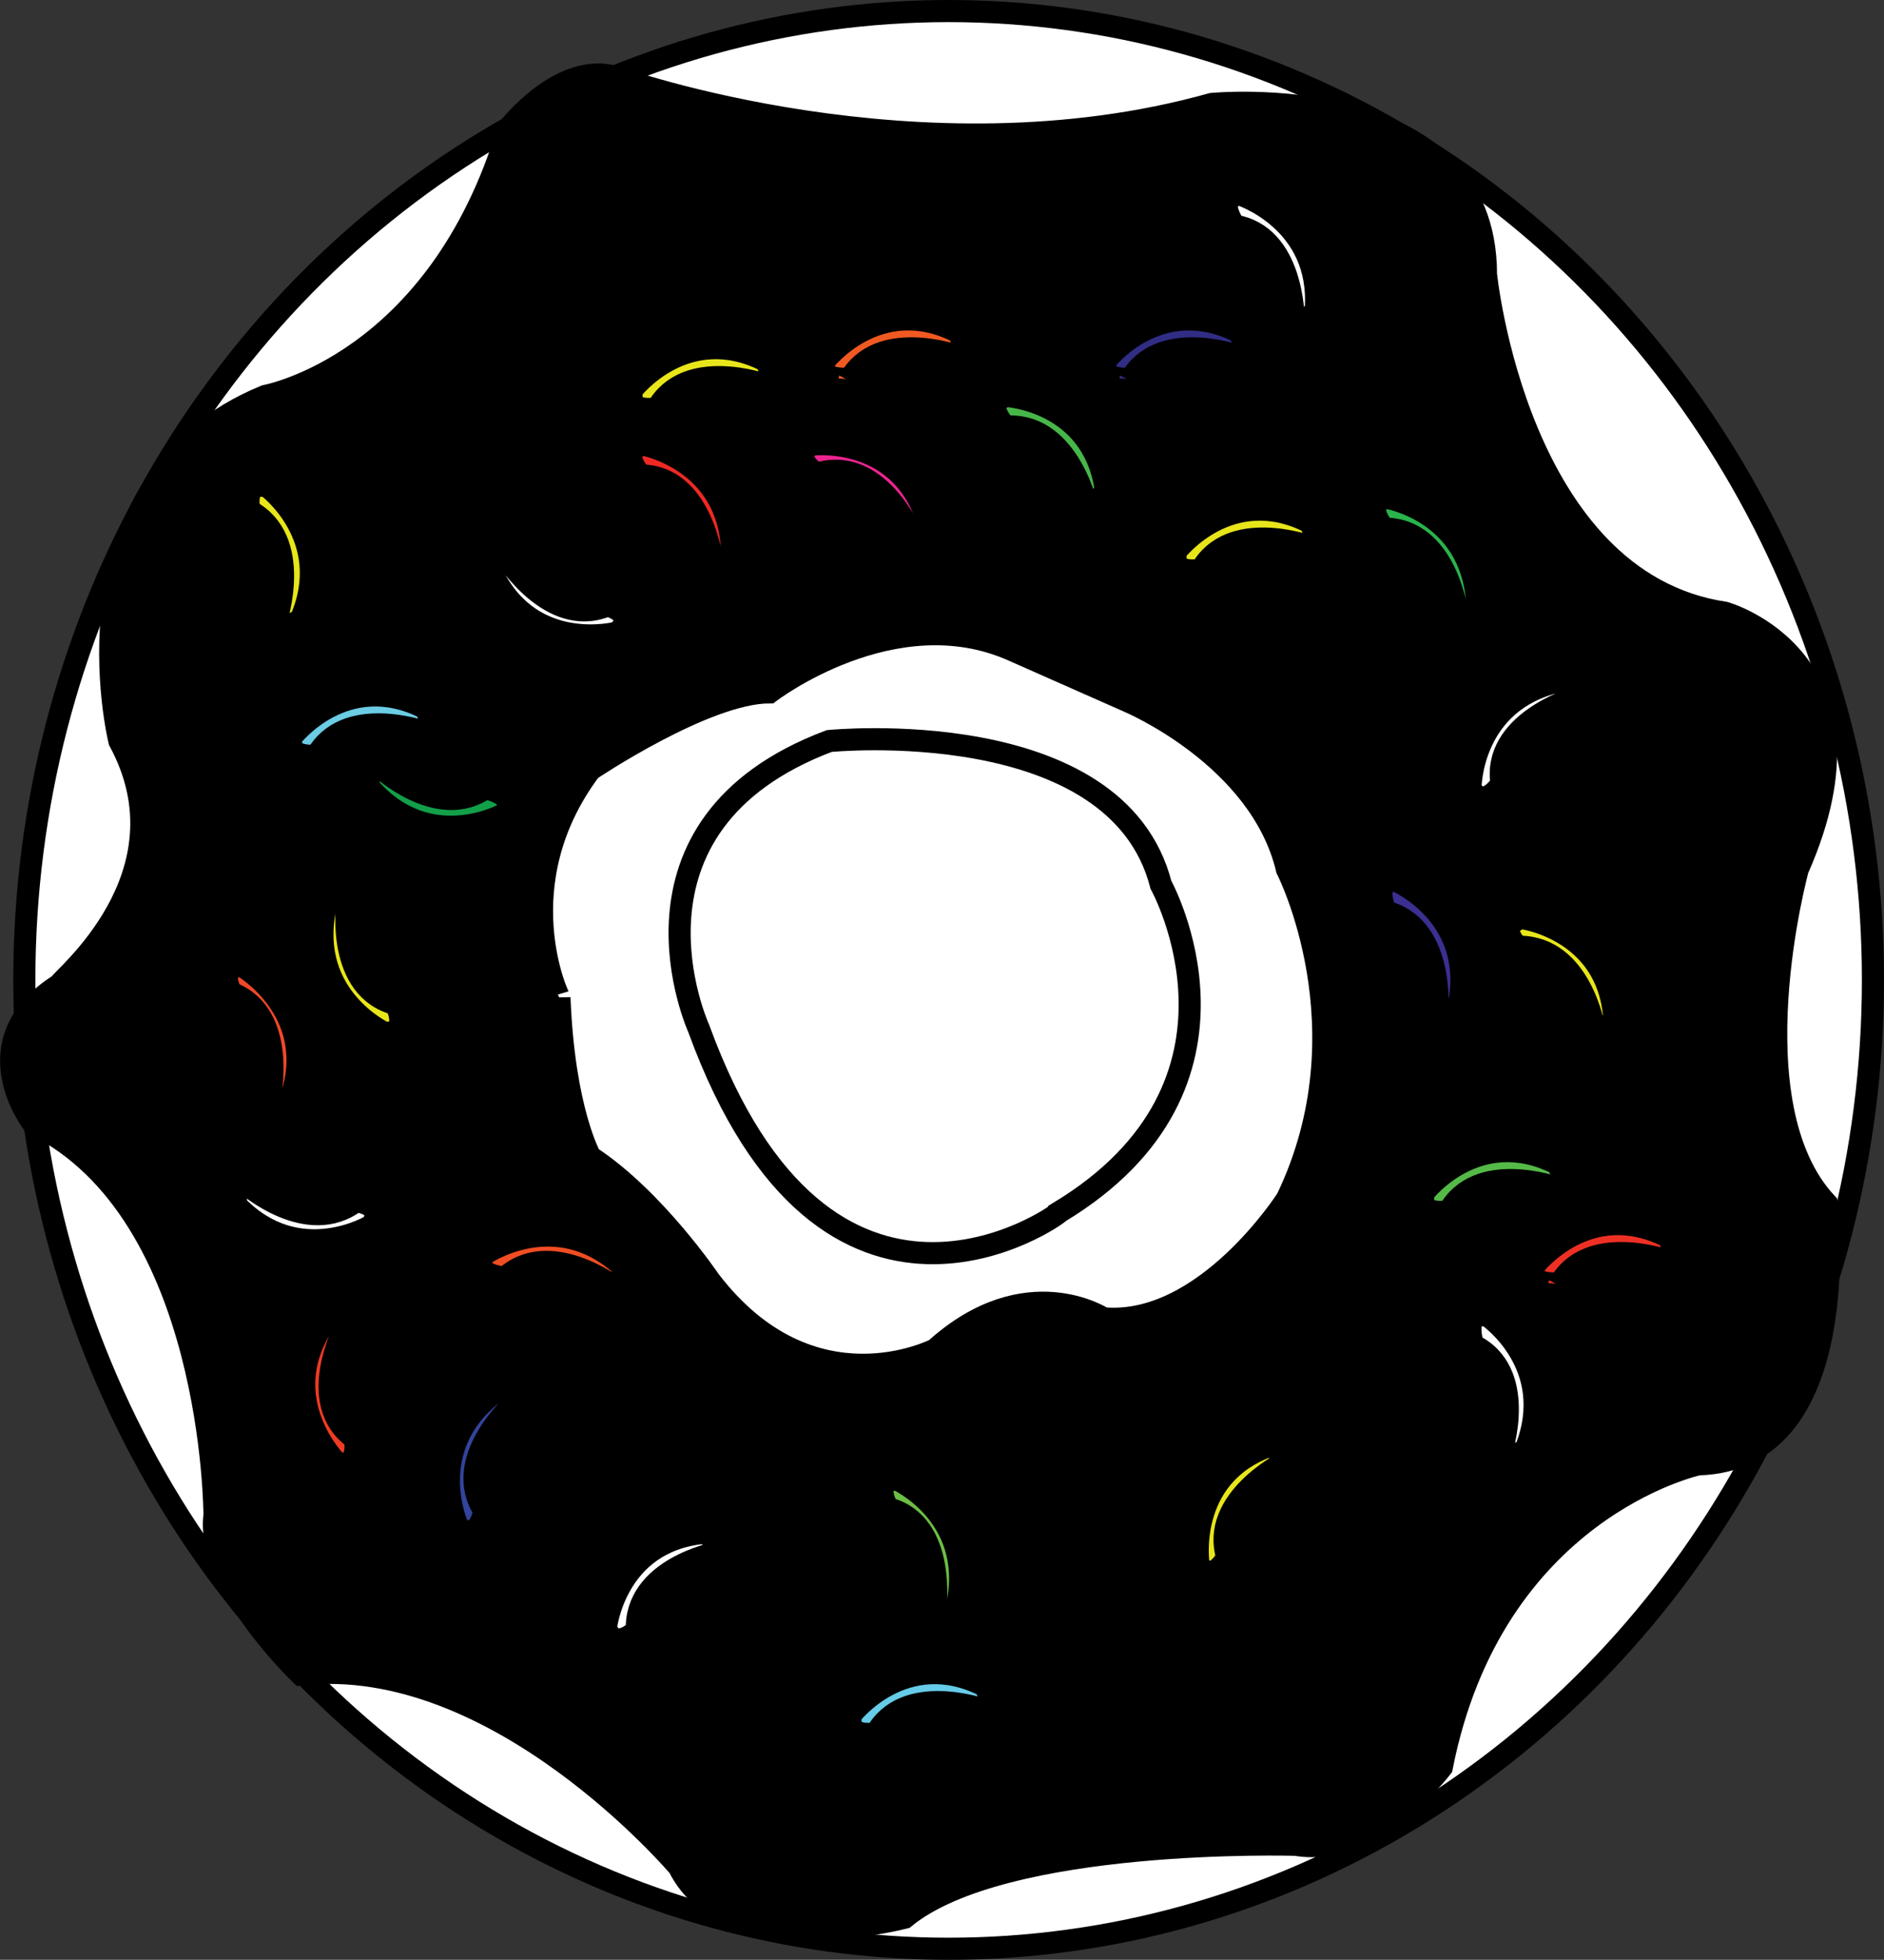 <?xml version="1.0" encoding="utf-8"?>
<!-- Generator: Adobe Illustrator 23.0.1, SVG Export Plug-In . SVG Version: 6.00 Build 0)  -->
<svg version="1.1" id="background" xmlns="http://www.w3.org/2000/svg" xmlns:xlink="http://www.w3.org/1999/xlink" x="0px" y="0px"
	 viewBox="0 0 85.2 88.6" style="enable-background:new 0 0 85.2 88.6;" xml:space="preserve">
<rect x="0" y="0" width="85.2" height="88.6" fill="#333333" stroke="none"/>
<style type="text/css">
	.st0{stroke:#000000;stroke-miterlimit:10;}
	.st1{fill:none;stroke:#000000;stroke-miterlimit:10;}
	.st2{fill:#725130;stroke:#000000;stroke-miterlimit:10;}
	.st3{fill:#E179AA;stroke:#000000;stroke-miterlimit:10;}
	.st4{fill:none;stroke:#E179AA;stroke-miterlimit:10;}
	.st5{fill:#F4F4C0;stroke:#000000;stroke-miterlimit:10;}
	.st6{fill:#F9F8CE;stroke:#000000;stroke-miterlimit:10;}
	.st7{fill:#F3EB3D;stroke:#000000;stroke-miterlimit:10;}
	.st8{stroke:#FFFFFF;stroke-miterlimit:10;}
	.st9{fill:#FFFFFF;stroke:#000000;stroke-miterlimit:10;}
	.st10{fill:#E8E61B;stroke:#000000;stroke-miterlimit:10;}
	.st11{fill:#F15922;stroke:#000000;stroke-miterlimit:10;}
	.st12{fill:#ED2490;stroke:#000000;stroke-miterlimit:10;}
	.st13{fill:#EE2924;stroke:#000000;stroke-miterlimit:10;}
	.st14{fill:#6BCCE4;stroke:#000000;stroke-miterlimit:10;}
	.st15{fill:#129F49;stroke:#000000;stroke-miterlimit:10;}
	.st16{fill:#EF4829;stroke:#000000;stroke-miterlimit:10;}
	.st17{fill:#F04D23;stroke:#000000;stroke-miterlimit:10;}
	.st18{fill:#EF3B24;stroke:#000000;stroke-miterlimit:10;}
	.st19{fill:#33449B;stroke:#000000;stroke-miterlimit:10;}
	.st20{fill:#6CBE45;stroke:#000000;stroke-miterlimit:10;}
	.st21{fill:#66CCE9;stroke:#000000;stroke-miterlimit:10;}
	.st22{fill:#EE3024;stroke:#000000;stroke-miterlimit:10;}
	.st23{fill:#55B948;stroke:#000000;stroke-miterlimit:10;}
	.st24{fill:#3B2F90;stroke:#000000;stroke-miterlimit:10;}
	.st25{fill:#2AB34B;stroke:#000000;stroke-miterlimit:10;}
	.st26{fill:#312D85;stroke:#000000;stroke-miterlimit:10;}
	.st27{fill:#47B649;stroke:#000000;stroke-miterlimit:10;}
</style>
<g id="cat_paw">
	<path id="middle_paw" class="st0" d="M-388.3,27.7c0,0,6.4-5.7,8.9-10.7s11.4-10.4,17.9,0c0,0,4.4,7,6.8,8.2
		c0,0,12.6,12.1-0.7,18.4c0,0-6.1,0.1-7.2-0.9c0,0-8.4-4-13.5-0.1c0,0-10.6,5.4-13.9-3.2C-390.1,39.4-393.1,35.2-388.3,27.7z"/>
	<path id="first_dot" class="st0" d="M-400.4,11.1c0,0-0.3-8.3,8-5.5c0,0,7,2.1,6,9.8c0,0-0.8,8.1-7.7,5.3
		C-394.2,20.7-400.4,19.3-400.4,11.1z"/>
	<path id="second_dot" class="st0" d="M-387.5-5.3c0,0,4-9.2,11.4-2.1c0,0,6.4,6.4,1.7,13.7c0,0-3.6,5.8-9.7,1.2
		C-384.1,7.4-389,2.4-387.5-5.3z"/>
	<path id="third_dot" class="st0" d="M-365.1-7.3c0,0,6-7.3,10.9,2.3c0,0,2.3,6.6-1.7,10.6c0,0-2.9,4.4-6.9,3.6c0,0-5-1.3-4.8-5.8
		C-367.6,3.5-369.6-1.6-365.1-7.3z"/>
	<path id="forth_dot" class="st0" d="M-349.4,5.5c0,0,6.6-3.3,8.1,5.7c0,0-0.3,7.3-4.1,8.5c0,0-2.4,2.2-5.9,1.6c0,0-3.8-1.1-3.4-5.2
		C-354.6,16.1-356.2,9.4-349.4,5.5z"/>
</g>
<g id="cake">
	<ellipse id="top_cake" class="st1" cx="-276.5" cy="18.6" rx="43.4" ry="12.7"/>
	<path id="chocolate_cake" class="st2" d="M-319.9,18.6l2.5,58.1c0,0,40.9,25,79.8,0c0,0,4.5-46.4,3.9-55.9"/>
	<path id="icing_side" class="st3" d="M-319.1,35.6c0,0,3.4,32.6,9.1,2.4c0,0,4.1-14.3,8.2,0c0,0,6.1,14.7,9.8,3.2
		c0,0,3.3-6.6,4.5,0c0,0,6.1,36.4,8.6,0c0,0,3.3-5.3,8.6-0.8c0,0,7,25.4,14.3-1.6c0,0,4.5-1.6,4.9,0.8c0,0,8.6,51.1,13.9-2.5
		c0,0-0.1-12.7,3.2-7l0.2-10.5c0,0-9.2,9.5-19.6,8.6c0,0-29,3.4-41.7,0.7c0,0-24.2-4.5-24-9.3V35.6z"/>
	<ellipse id="top_icing_cake" class="st3" cx="-276.8" cy="18.6" rx="43.4" ry="12.7"/>
	<path id="icing_ring" class="st4" d="M-317.1,68.7c0,0,61.2,23.7,81.1-6"/>
	<path id="candle" class="st5" d="M-283,19.1V-7.1c0,0,2.9,3.1,5.5,0v27.3C-277.5,20.2-281.5,21.9-283,19.1z"/>
	<ellipse id="candle_tip" class="st6" cx="-280.3" cy="-7.7" rx="2.7" ry="1.6"/>
	<rect id="fire_string" x="-280.5" y="-8.8" class="st1" width="0.5" height="2"/>
	<path id="fire" class="st7" d="M-282.1-10.9c0,0-0.2,2.4,1.3,2.2c0,0,1.8,1.4,3-2.2c0,0-1.7-2.6-2.5-5.6
		C-280.4-16.6-282.1-15.4-282.1-10.9z"/>
</g>
<g id="flower">
	<path id="flower_patals" class="st8" d="M-136.4,64.6c0,0,5.5,6.1,5.9,15.4c0,0,1.6,5.2,2.5,6.2c0,0,6.2,16.2-4.2,24.8
		c0,0-10,8-18.7-1.8c0,0-7.3-3.6-5.9-25.6l0.4-4.3c0,0-4,12.2,0,24c0,0-5,2.7-10.7-0.6c0,0-3.1-9-4.4-11.6c0,0,18.7-9.8,23.9-26.5
		c0,0-10.5,23.4-28.3,27.1c0,0-4.3,1.3-9.5-3.9c0,0-1-2.1-1.8-2.1c0,0-1.6-4-0.9-8.6c0,0,1.8-0.1,0.7-4c0,0,1-3.9,5.6-6.4
		c0,0,14.2-4.3,27.9-9.5c0,0-27.4,8.6-34.4,11.4c0,0-3.8,0-5.1-2.2c0,0-3.4-0.3-4.4-5.5c0,0,0.9-2.1,0-3.3c0,0,1-4.2,0.6-5.5
		c0,0,0.1-6.5,4.6-8.3c0,0,14.3,10.1,37.9,9.3c0,0-34.8-3.2-40-11.8c0,0-0.7,0.7-1.2-4c0,0-2.7-4.3-0.1-6.4c0,0,4.9-3.9,7.4-4.4
		c0,0,2.8-2.8,9.3-2.7c0,0,2.7-3.9,10.2,0.6c0,0,13.2,2.4,18.5,17.3c0,0-5.9-18.1-28.2-20.5c0,0-4.7-14.5,4.9-20.8
		c0,0,1.8-2.1,8.2,1.2c0,0,0.3,2.5,3,8.3c0,0,19.9,21.5,18.2,28.7c0,0,0.7-5.8-9.2-19.3c0,0-7.7-6.8-8.3-11c0,0-3.8-9.8,7.2-15.1
		c0,0,3.8-2.1,5.7,0c0,0,5-3.9,14.7,2.2c0,0,7.4,4.6,7.1,10.1c0,0-16.2,17-10.8,33.1c0,0-5.1-17.4,12-33.1c0,0,9.3-7.3,18-3.7
		s8.3,15.6,8.3,15.6s-1,9.3-10.1,14.4c0,0-16.3,7.1-19.3,13.3c0,0,7.1-9,19-12.3c0,0,5.2-4.6,8-7.1c0,0,8.9-4,16.2,2.8
		c7.3,6.8,2.4,10.1,2.4,10.1s4.2,4.4-5.2,18c0,0-16.9-16.9-39.2-5.6c0,0,24.2-11.7,40.2,8.3c0,0,1.9,1.6,2.7,4.7
		c0,0-0.7,2.4,0.3,3.6c0,0,1.5,2.2-0.3,3c0,0-0.3,0.6-0.2,1.8c0,0.2,0,0.5,0.1,0.8c0.3,1.6,0.3,3-1.9,4c0,0,2.2,1.8-1.8,6.7
		c0,0-1.5,2.5-4,3.9c0,0-6.4,2.1-11.3,1.2c0,0-16.9-27-25.5-30.4c0,0,18.8,16,25.1,31.3c0,0-1,12.3-10.8,11.1c0,0-9.2-1-9.9-3.1
		c0,0-1.2-7.7-2.5-14.2l-1.8-4.3C-129.8,79.4-133,66.1-136.4,64.6z"/>
	<circle id="flower_center" class="st9" cx="-141.4" cy="52.3" r="13.4"/>
</g>
<g id="mirror">
	<ellipse id="circle_mirror" class="st1" cx="-39.2" cy="34.5" rx="25.2" ry="28.7"/>
	<path id="holding_mirror" class="st0" d="M-39.7,68.7v7.5c0,0-8.1-0.3-10.9,6.5h23.4c0,0-1.7-5.8-10-6l-1.2-0.2l0.3-7.8H-39.7z"/>
	<path id="mirror_cut" class="st0" d="M-55.8,27.6c0,0,8.2-10,13.2-12.9C-42.6,14.7-50.4,25-55.8,27.6z"/>
	<path id="big_mirror_cut" class="st0" d="M-54.1,35.9c0,0,11.3-13.9,19.6-19.6C-34.5,16.3-46.3,30.7-54.1,35.9z"/>
	<ellipse id="big_mirror_circle" class="st1" cx="-39.2" cy="34.9" rx="24.6" ry="28"/>
	<path id="mirror_holder" class="st1" d="M-64.4,34.5H-69c0,0-3.3,32.1,30.2,33.2c0,0,27.8,1.5,29.5-33.2H-14"/>
</g>
<ellipse id="circle_donut" class="st9" cx="42.9" cy="44.3" rx="41.8" ry="43.8"/>
<path id="icing" class="st0" d="M5.4,33.5c0,0-2.9-11.7,6.6-15.6c0,0,7.8-1.4,11-12.1c0,0,2.4-3.1,4.9-2.3c0,0,13.7,4.9,26.9,1.2
	c0,0,12.4-1.2,12.4,7.7c0,0,1.4,13.9,10.8,15.3c0,0,7.5,2.1,3.3,11.6c0,0-2.9,10.6,1.3,15.1c0,0,1.4,11.6-5.8,11.8
	c0,0-9.3,2-11.6,13.7c0,0-3.1,4.1-6.6,3.5c0,0-13.2-0.4-17.7,3.3c0,0-8,2.1-10.2-2.3c0,0-8.2-9.7-17.1-8.7c0,0-4.3-4.1-3.9-7.2
	c0,0,0-13.7-8.2-17.7c0,0-2.9-3.7,1.2-6.3C2.7,44.3,8.7,39.6,5.4,33.5z"/>
<path id="inside_donut" class="st9" d="M26.7,34.8c0,0,5.2-3.5,8.1-3.5c0,0,5.6-4.3,11-1.9l5.2,2.3c0,0,6,2.5,7.2,7.6
	c0,0,3.7,7.2,0,14.9c0,0-3.7,5.8-8.3,5.4c0,0-3.5-2.3-7.6,1.4c0,0-5.6,2.9-10.2-3.1c0,0-2.5-3.7-5.4-5.6c0,0-1.2-2.1-1.4-7.2
	C25.3,45.2,22.8,40,26.7,34.8z"/>
<path id="smal_circle" class="st9" d="M31.6,46.5c0,0-4.2-9.2,5.9-13c0,0,13-1.3,15,6.5c0,0,5,9-4.6,14.8
	C47.9,54.9,37.4,62.4,31.6,46.5z"/>
<g id="sprikles_29_">
	<path id="sprikles" class="st10" d="M28.6,17.6c0,0,2.4-3.1,6-1.3c0,0,0.5,0.6,0,1.1c0,0-3.6-1.3-4.9,1.1
		C29.7,18.4,28.3,18.8,28.6,17.6z"/>
	<path id="sprikles_1_" class="st11" d="M37.3,16.3c0,0,2.4-3.1,6-1.3c0,0,0.5,0.6,0,1.1c0,0-3.6-1.3-4.9,1.1
		C38.5,17,37,17.4,37.3,16.3z"/>
	<path id="sprikles_2_" class="st12" d="M36.7,20.1c0,0,3.9-0.5,5.2,3.3c0,0-0.1,0.7-0.7,0.7c0,0-1.5-3.5-4.2-2.7
		C37,21.5,35.7,20.7,36.7,20.1z"/>
	<path id="sprikles_3_" class="st13" d="M29.1,20.1c0,0,3.8,0.7,4,4.7c0,0-0.3,0.7-0.9,0.5c0,0-0.5-3.8-3.2-3.8
		C29,21.5,27.9,20.4,29.1,20.1z"/>
	<path id="sprikles_4_" class="st9" d="M27.9,28.6c0,0-3.8,1-5.6-2.6c0,0,0-0.7,0.6-0.8c0,0,2,3.2,4.5,2.2
		C27.5,27.3,28.9,27.8,27.9,28.6z"/>
	<path id="sprikles_5_" class="st10" d="M12.1,22c0,0,3.1,2.3,1.5,6c0,0-0.6,0.5-1.1,0c0,0,1.2-3.6-1.2-4.9
		C11.3,23.2,10.9,21.7,12.1,22z"/>
	<path id="sprikles_6_" class="st14" d="M13.2,33.3c0,0,2.4-3.1,6-1.3c0,0,0.5,0.6,0,1.1c0,0-3.6-1.3-4.9,1.1
		C14.4,34.1,12.9,34.4,13.2,33.3z"/>
	<path id="sprikles_7_" class="st15" d="M22.8,36.8c0,0-3.4,1.9-6.1-1.2c0,0-0.2-0.7,0.4-1c0,0,2.7,2.6,4.9,1
		C22,35.7,23.5,35.9,22.8,36.8z"/>
	<path id="sprikles_8_" class="st10" d="M17.4,46.7c0,0-3.5-1.6-2.7-5.6c0,0,0.4-0.6,1-0.2c0,0-0.5,3.8,2.2,4.5
		C17.9,45.4,18.6,46.7,17.4,46.7z"/>
	<path id="sprikles_9_" class="st16" d="M11,43.7c0,0,3.4,2,2.2,5.8c0,0-0.5,0.6-1,0.1c0,0,0.8-3.7-1.7-4.7
		C10.4,44.9,9.8,43.5,11,43.7z"/>
	<path id="sprikles_10_" class="st9" d="M16.8,55.4c0,0-3.3,2-6.1-0.9c0,0-0.2-0.7,0.4-1c0,0,2.8,2.5,5,0.8
		C16,54.3,17.5,54.4,16.8,55.4z"/>
	<path id="sprikles_11_" class="st17" d="M21.9,56.7c0,0,3.2-2.2,6.2,0.5c0,0,0.3,0.7-0.3,1c0,0-3-2.3-5-0.4
		C22.8,57.7,21.3,57.7,21.9,56.7z"/>
	<path id="sprikles_12_" class="st18" d="M15.2,66.1c0,0-2.8-2.8-0.6-6.2c0,0,0.6-0.4,1,0.1c0,0-1.8,3.4,0.4,5
		C16.1,65,16.3,66.5,15.2,66.1z"/>
	<path id="sprikles_13_" class="st19" d="M20.7,69c0,0-1.6-3.5,1.6-6c0,0,0.7-0.2,0.9,0.5c0,0-2.8,2.5-1.3,4.8
		C21.9,68.4,21.6,69.8,20.7,69z"/>
	<path id="sprikles_14_" class="st9" d="M27.4,73.6c0,0,0.4-3.9,4.4-4.3c0,0,0.7,0.2,0.6,0.9c0,0-3.7,0.7-3.6,3.5
		C28.8,73.7,27.8,74.7,27.4,73.6z"/>
	<path id="sprikles_15_" class="st20" d="M40.6,66.9c0,0,3.5,1.6,2.7,5.6c0,0-0.5,0.6-1,0.2c0,0,0.5-3.8-2.1-4.5
		C40.1,68.2,39.4,66.8,40.6,66.9z"/>
	<path id="sprikles_16_" class="st21" d="M38.5,77.5c0,0,2.4-3.1,6-1.3c0,0,0.5,0.6,0,1.1c0,0-3.6-1.3-4.9,1.1
		C39.7,78.3,38.2,78.7,38.5,77.5z"/>
	<path id="sprikles_17_" class="st10" d="M54.2,70.7c0,0-0.6-3.9,3.1-5.3c0,0,0.7,0,0.8,0.7c0,0-3.4,1.7-2.6,4.3
		C55.5,70.4,54.8,71.7,54.2,70.7z"/>
	<path id="sprikles_18_" class="st9" d="M67.3,59.5c0,0,3.2,2.2,1.7,6c0,0-0.5,0.5-1.1,0.1c0,0,1.2-3.6-1.3-4.8
		C66.6,60.7,66.1,59.2,67.3,59.5z"/>
	<path id="sprikles_19_" class="st22" d="M69.4,57.2c0,0,2.4-3.1,6-1.3c0,0,0.5,0.6,0,1.1c0,0-3.6-1.3-4.9,1.1
		C70.6,57.9,69.1,58.3,69.4,57.2z"/>
	<path id="sprikles_20_" class="st23" d="M64.4,53.9c0,0,2.4-3.1,6-1.3c0,0,0.5,0.6,0,1.1c0,0-3.6-1.3-4.9,1.1
		C65.5,54.7,64.1,55.1,64.4,53.9z"/>
	<path id="sprikles_21_" class="st10" d="M68.8,41.5c0,0,3.9,0.5,4.2,4.5c0,0-0.3,0.7-0.9,0.5c0,0-0.6-3.7-3.4-3.7
		C68.7,42.9,67.6,41.9,68.8,41.5z"/>
	<path id="sprikles_22_" class="st24" d="M63.1,39.8c0,0,3.6,1.5,2.9,5.5c0,0-0.4,0.6-1,0.3c0,0,0.3-3.8-2.4-4.4
		C62.7,41.1,62,39.9,63.1,39.8z"/>
	<path id="sprikles_23_" class="st9" d="M66.5,35.6c0,0,0-3.9,4-4.8c0,0,0.7,0.2,0.6,0.8c0,0-3.6,1.1-3.2,3.8
		C67.9,35.5,67,36.7,66.5,35.6z"/>
	<path id="sprikles_24_" class="st25" d="M62.7,22.5c0,0,3.8,0.6,4.1,4.7c0,0-0.3,0.7-0.9,0.5c0,0-0.5-3.8-3.3-3.8
		C62.6,23.9,61.6,22.8,62.7,22.5z"/>
	<path id="sprikles_25_" class="st10" d="M53.2,24.9c0,0,2.4-3.1,6-1.3c0,0,0.5,0.6,0,1.1c0,0-3.6-1.3-4.9,1.1
		C54.3,25.7,52.9,26.1,53.2,24.9z"/>
	<path id="sprikles_26_" class="st26" d="M50,16.3c0,0,2.4-3.1,6-1.3c0,0,0.5,0.6,0,1.1c0,0-3.6-1.3-4.9,1.1
		C51.2,17,49.8,17.4,50,16.3z"/>
	<path id="sprikles_27_" class="st9" d="M56.1,8.8c0,0,3.7,1.2,3.4,5.2c0,0-0.4,0.7-1,0.4c0,0,0-3.8-2.7-4.2
		C55.8,10.1,54.9,8.9,56.1,8.8z"/>
	<path id="sprikles_28_" class="st27" d="M45.5,17.9c0,0,3.9,0.2,4.5,4.2c0,0-0.2,0.7-0.9,0.6c0,0-0.9-3.7-3.7-3.4
		C45.5,19.2,44.4,18.3,45.5,17.9z"/>
</g>
<g id="lipstick_1_">
	<polygon id="bottom_lipstick" class="st0" points="108.2,54 108.2,89.6 127.8,89.6 128.2,54 	"/>
	<path id="center_of_lipstick" class="st1" d="M110.4,51.6V28c0,0,5,6.5,16,0v23.6"/>
	<path id="lipstick" class="st0" d="M112.5,13.7V28c0,0,4.7,1.7,10.8,0c0,0,0.6-18.8-2-21.4C121.3,6.6,119.2,12,112.5,13.7z"/>
	<path id="lipstick_top" class="st0" d="M112.5,12.1c0,0,3-10.3,7.2-8.2C119.6,3.9,121.8,7.2,112.5,12.1z"/>
</g>
<g id="makeup_mirror">
	<path id="outside_mirror" class="st0" d="M173,51.3v3h-7c0,0-26.5-22.3,0-45.9c0,0,19.3-14,37,5.3c0,0,15.6,17-0.8,35.8l-4.6,4.9
		h-7.2l-0.1-2.7c0,0,25.3-13.7,5.9-36.7c0,0-13.2-11.2-28.2-0.2s-4.8,29.4-4.8,29.4S168.9,50.6,173,51.3z"/>
	<path id="bottom_mirror" class="st0" d="M174.8,51.8v2.5h14v-2.5C188.7,51.8,181.2,55.5,174.8,51.8z"/>
	<ellipse id="blush" class="st0" cx="181.8" cy="67.2" rx="21.9" ry="10.9"/>
	<path id="mirror_line" class="st1" d="M159.1,71.5c0,0,6.9,8.8,20,9c0,0,16,2.3,25.1-8"/>
	<path id="bottom_mirror_1_" class="st0" d="M165.2,56h3.5c0,0-7.9,2.4-10.6,8.3c0,0-7.2,17.6,23.6,18.4s23.6-19.9,23.6-19.9
		S200,57,195.1,56h3.3c0,0,24.6,9.5,6.7,24.7c0,0-9.1,6.4-18,6.1c0,0-14,1.2-21.1-2s-10.5-4.6-12.4-8.6
		C153.7,76.1,144.4,65.6,165.2,56z"/>
	<path id="bottom_line" class="st1" d="M156.5,81.8c0,0,25.2,18.3,50.1,0C206.7,81.8,182.4,99.9,156.5,81.8z"/>
</g>
<g id="wine_1_">
	<path id="glass" class="st0" d="M298.5-10.3l36.4,36.9c0,0-19,35.6-42.8,32.3c0,0-8-0.5-14.5-6.9l-23,23.3l8.8,8.5c0,0,2.3,2,1,4.1
		c0,0-1.6,3.6-5.4,1.3c-3.8-2.3-23.4-23.8-23.4-23.8s-1.5-2.5,1-4.2c0,0,1.6-1.9,3.6-0.2l9.9,9.6L273.5,48c0,0-16.6-15.4-0.2-37.1
		C273.3,10.9,292.1-8.6,298.5-10.3z"/>
	<path id="inside_glass" class="st9" d="M298-1.3l28.8,28.8c0,0-21.5,35.2-41,22.3c-19.5-12.9-12.3-26.5-12.3-26.5
		S277.9,10.5,298-1.3z"/>
	<path id="wine" class="st0" d="M282.8,14.9c0,0,8.2,6.6,18.7,7.2s22.3,6.9,22.3,6.9s-15.1,19.3-28.8,19
		c-13.8-0.3-16.4-12.8-16.4-12.8S274.6,28.5,282.8,14.9z"/>
</g>
<g id="heart">
	<path id="left_heart" class="st0" d="M266.2,158.3c0,0,2.9-19,40.6-28.8l3.3,20l-23.9,2.9l-1,25.2l-0.3,4.9l-33.8-11.5v35.4
		l-36.7-6.9v40.3c0,0-37.6-27.2-39.3-59.3c0,0-5.9-38,33.1-48.8s51.1,15.1,51.1,15.1L266.2,158.3z"/>
	<path id="right_heart" class="st0" d="M315.3,129.1c0,0,41-1.6,42.6,49.2S268.2,272,268.2,272l-42.3-25.6v-35.7l38,1.6l-7.5-34.1
		l35.6,11.8l2.8-30.8l25.6-1L315.3,129.1z"/>
</g>
<g id="ice_cream_cone">
	<g id="cone">
		
			<rect id="cube" x="77.9" y="159.7" transform="matrix(0.912 -0.41 0.41 0.912 -59.77 47.775)" class="st0" width="7.4" height="7.4"/>
		
			<rect id="cube_1_" x="81.8" y="168.3" transform="matrix(0.912 -0.41 0.41 0.912 -62.969 50.123)" class="st0" width="7.4" height="7.4"/>
		
			<rect id="cube_2_" x="85.7" y="177" transform="matrix(0.912 -0.41 0.41 0.912 -66.192 52.489)" class="st0" width="7.4" height="7.4"/>
		
			<rect id="cube_3_" x="89.5" y="185.4" transform="matrix(0.912 -0.41 0.41 0.912 -69.296 54.768)" class="st0" width="7.4" height="7.4"/>
		
			<rect id="cube_4_" x="90.5" y="164.3" transform="matrix(0.912 -0.41 0.41 0.912 -60.569 53.327)" class="st0" width="7.4" height="7.4"/>
		
			<rect id="cube_5_" x="94.3" y="172.4" transform="matrix(0.912 -0.41 0.41 0.912 -63.541 55.626)" class="st0" width="7.4" height="7.4"/>
		
			<rect id="cube_6_" x="98.5" y="160.8" transform="matrix(0.912 -0.41 0.41 0.912 -58.432 56.304)" class="st0" width="7.4" height="7.4"/>
		
			<rect id="cube_7_" x="68.9" y="164.3" transform="matrix(0.912 -0.41 0.41 0.912 -62.461 44.498)" class="st0" width="7.4" height="7.4"/>
		
			<rect id="cube_8_" x="72.7" y="172.4" transform="matrix(0.912 -0.41 0.41 0.912 -65.442 46.754)" class="st0" width="7.4" height="7.4"/>
		
			<rect id="cube_9_" x="76.5" y="181.1" transform="matrix(0.912 -0.41 0.41 0.912 -68.697 49.077)" class="st0" width="7.4" height="7.4"/>
		
			<rect id="cube_10_" x="80.8" y="189.3" transform="matrix(0.912 -0.41 0.41 0.912 -71.645 51.567)" class="st0" width="7.4" height="7.4"/>
		
			<rect id="cube_11_" x="84.2" y="198" transform="matrix(0.912 -0.41 0.41 0.912 -74.933 53.721)" class="st0" width="7.4" height="7.4"/>
		
			<rect id="cube_12_" x="76.5" y="201.9" transform="matrix(0.912 -0.41 0.41 0.912 -77.219 50.902)" class="st0" width="7.4" height="7.4"/>
		
			<rect id="cube_13_" x="72.7" y="192.9" transform="matrix(0.912 -0.41 0.41 0.912 -73.855 48.557)" class="st0" width="7.4" height="7.4"/>
		
			<rect id="cube_14_" x="80.4" y="210.7" transform="matrix(0.912 -0.41 0.41 0.912 -80.445 53.258)" class="st0" width="7.4" height="7.4"/>
		<polygon id="corner" class="st0" points="59.9,159.3 62.5,158.4 65.4,164.5 62.1,166.2 		"/>
		<path id="corner_1_" class="st0" d="M64.4,156.6c0,0,3.3,3.4,8.9,2.3l-6.2,4.9L64.4,156.6z"/>
		<polygon class="st0" points="74.8,158.7 78.7,157.2 79.2,158 75.3,160.2 		"/>
		<polygon id="corner_2_" class="st0" points="85,159.2 91.4,157.2 95,161.4 87.9,164.5 		"/>
		<path id="corner_3_" class="st0" d="M95.3,159.2c0,0,5,0.2,6.9-1.5l-5,3.1L95.3,159.2z"/>
		<polyline id="corner_4_" class="st0" points="105.2,158.1 107.6,163.8 109.2,159.3 104.8,158.1 		"/>
		<polygon id="corner_5_" class="st0" points="100.7,170.5 105.9,168.4 103.8,176.9 		"/>
		<polygon id="corner_6_" class="st0" points="96.6,183.3 102.2,180.7 100,190.6 		"/>
		<polygon id="corner_7_" class="st0" points="91.9,195.8 98.7,193 95.8,201.7 		"/>
		<polygon id="corner_8_" class="st0" points="87.2,208 95,205.6 91.9,214.3 91.1,216.8 		"/>
		<polygon id="corner_9_" class="st0" points="82.7,220.8 86.1,227.4 88.7,226.4 91.1,219.4 90,217.4 		"/>
		<polygon id="corner_10_" class="st0" points="86.9,229.4 87.9,231.4 88.7,228.7 		"/>
		<path id="corner_11_" class="st0" d="M81,231.4l4.4-1.4c0,0,2.5,3.4,0.5,6.1C85.9,236.2,83.7,241.3,81,231.4z"/>
		<polygon id="corner_12_" class="st0" points="78.7,222.4 80.2,230 84.5,228.7 81.6,221.6 		"/>
		<polygon id="corner_13_" class="st0" points="75.9,212.9 78,220.7 80.2,219.7 78,212.9 		"/>
		<polygon id="corner_14_" class="st0" points="73.3,204.3 75,211.2 76.4,210.7 		"/>
		<polygon id="corner_15_" class="st0" points="67.9,186.2 70.3,193.9 77,190.6 74.2,183.8 		"/>
		<polygon id="corner_16_" class="st0" points="65.4,176.5 66.9,184.8 73.3,181.9 70.2,175.2 		"/>
		<polygon id="corner_17_" class="st0" points="62.6,168 64.4,175.2 69.4,173.5 66,166.2 		"/>
	</g>
	<g id="ice_cream_6_">
		<circle id="ice_cream" cx="57.5" cy="148.6" r="8.6"/>
		<circle id="ice_cream_1_" cx="71.8" cy="149.6" r="7.5"/>
		<circle id="ice_cream_2_" cx="84.8" cy="150.4" r="7.3"/>
		<ellipse id="ice_cream_3_" cx="97.4" cy="150.7" rx="7.4" ry="6.4"/>
		<circle id="ice_cream_4_" cx="111.7" cy="148.9" r="8.8"/>
		<path id="ice_cream_5_" d="M55,141.1c0,0,0-21.4,25.2-27.4c0,0,20.9-3.4,31.5,17.8c0,0,3.2,5.3,2.4,9.5l-18.8,8.8l-39.2-2.1
			L55,141.1z"/>
	</g>
</g>
</svg>
